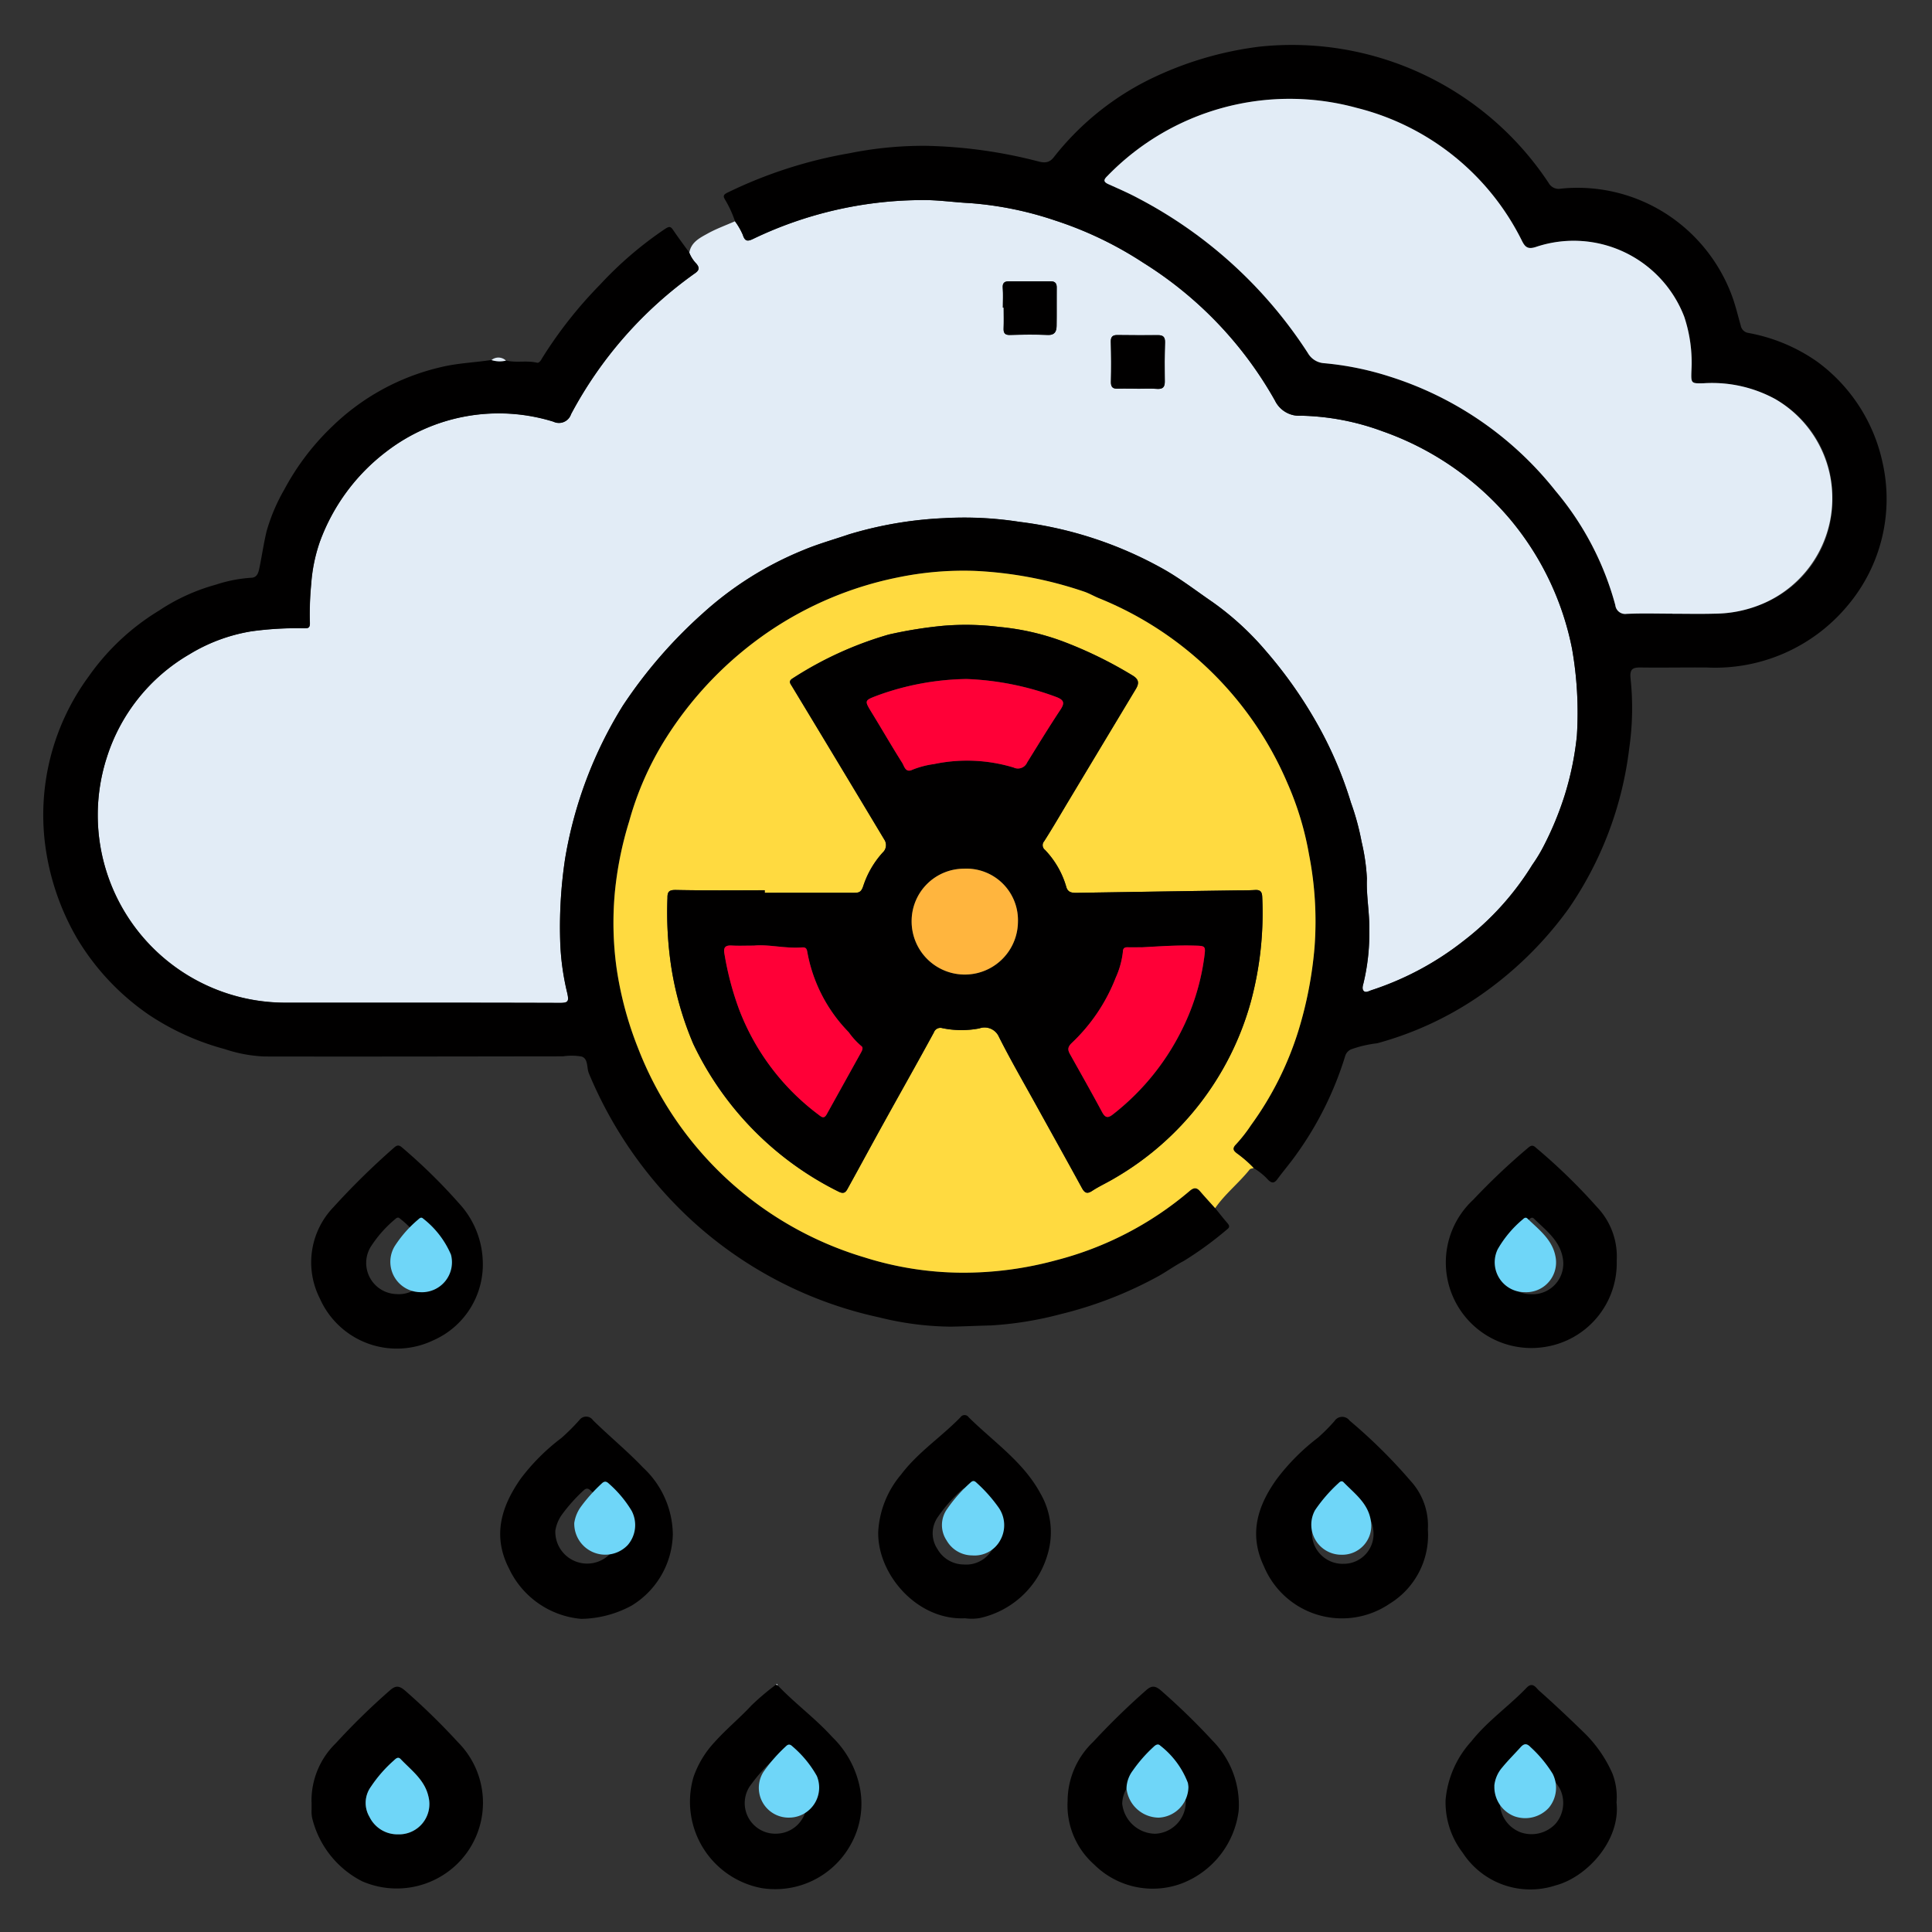 <svg xmlns="http://www.w3.org/2000/svg" xmlns:xlink="http://www.w3.org/1999/xlink" width="135" height="135" viewBox="0 0 135 135">
  <rect x="0" y="0" width="135" height="135" fill="#333333" stroke="none"/>
  <defs>
    <clipPath id="clip-path">
      <rect id="Rectángulo_377711" data-name="Rectángulo 377711" width="135" height="135" transform="translate(1180 2584)" fill="#fff" stroke="#707070" stroke-width="1"/>
    </clipPath>
    <clipPath id="clip-path-2">
      <rect id="Rectángulo_377712" data-name="Rectángulo 377712" width="128.818" height="128.847" fill="none"/>
    </clipPath>
  </defs>
  <g id="Enmascarar_grupo_373" data-name="Enmascarar grupo 373" transform="translate(-1180 -2584)" clip-path="url(#clip-path)">
    <g id="Grupo_1073468" data-name="Grupo 1073468" transform="translate(1183 2587.153)">
      <g id="Grupo_1073467" data-name="Grupo 1073467" clip-path="url(#clip-path-2)">
        <path id="Trazado_821923" data-name="Trazado 821923" d="M48.9,25.118c.125-.736.737-1.033,1.287-1.338.606-.336,1.267-.573,1.9-.853a4.788,4.788,0,0,1,.545.941c.155.493.355.472.761.272a27.457,27.457,0,0,1,11.588-2.694c1.186-.031,2.36.154,3.538.212a24.158,24.158,0,0,1,5.939,1.213,25.732,25.732,0,0,1,6.171,2.962,26.845,26.845,0,0,1,9.189,9.623,1.883,1.883,0,0,0,1.838,1.057A17.379,17.379,0,0,1,97.329,37.6a20.589,20.589,0,0,1,8.892,6.108,20.2,20.2,0,0,1,4.361,9.09,25.777,25.777,0,0,1,.337,6.083,21.226,21.226,0,0,1-.836,4.1,22.5,22.5,0,0,1-1.516,3.664,10.945,10.945,0,0,1-.763,1.249,19.8,19.8,0,0,1-4.8,5.315,20.858,20.858,0,0,1-6.444,3.454c-.176.064-.379.2-.523.063s-.087-.347-.034-.533a14.826,14.826,0,0,0,.412-3.732c.027-1.2-.217-2.406-.166-3.6a14.22,14.22,0,0,0-.37-2.565,17.737,17.737,0,0,0-.75-2.753,27.356,27.356,0,0,0-2.412-5.6,30.909,30.909,0,0,0-3.526-4.985,20.224,20.224,0,0,0-3.729-3.42c-1.131-.773-2.218-1.617-3.41-2.291a27.331,27.331,0,0,0-10.088-3.313,24.977,24.977,0,0,0-5.244-.259A27.074,27.074,0,0,0,60.061,44.8c-1.077.367-2.18.673-3.227,1.115a23.791,23.791,0,0,0-7.01,4.419,33.234,33.234,0,0,0-5.568,6.436,29.4,29.4,0,0,0-4.033,10.683,31.954,31.954,0,0,0-.335,6.034,17.7,17.7,0,0,0,.493,3.4c.11.532.061.653-.508.652-6.394-.021-12.788-.013-19.182-.015a13.111,13.111,0,0,1-12.5-17.114,12.811,12.811,0,0,1,5.795-7.237,12.021,12.021,0,0,1,4.325-1.6,23.39,23.39,0,0,1,3.673-.211c.26,0,.412,0,.406-.356a21.776,21.776,0,0,1,.093-2.743,11.434,11.434,0,0,1,.6-2.934,13.9,13.9,0,0,1,4.643-6.305,12.879,12.879,0,0,1,11.683-2.1.889.889,0,0,0,1.231-.525A28.425,28.425,0,0,1,49.3,26.553c.3-.211.306-.4.091-.66a2.311,2.311,0,0,1-.5-.775m31.294,9.507v.006c.46,0,.922-.024,1.381.008.415.03.559-.123.552-.533-.015-.9-.012-1.8.016-2.7.012-.382-.122-.524-.5-.52-.942.01-1.883,0-2.825-.007-.347,0-.473.128-.462.487.026.92.033,1.842.008,2.761-.011.4.139.52.51.5.439-.02.879,0,1.319,0m-9.38-5.666h.058c0,.481.014.962-.005,1.441-.014.341.089.481.459.469.876-.027,1.755-.038,2.631,0,.49.019.605-.252.612-.626.016-.9,0-1.8.009-2.695,0-.3-.134-.427-.409-.427-.981,0-1.963,0-2.945,0-.3,0-.443.12-.418.459.034.457.009.918.009,1.377" transform="translate(-3.732 -10.618)" fill="#e2ecf6"/>
        <path id="Trazado_821924" data-name="Trazado 821924" d="M45.165,14.5a2.314,2.314,0,0,0,.5.775c.216.264.214.449-.091.66A28.408,28.408,0,0,0,36.9,25.791a.889.889,0,0,1-1.232.525,12.88,12.88,0,0,0-11.683,2.095,13.9,13.9,0,0,0-4.643,6.306,11.4,11.4,0,0,0-.6,2.934,21.768,21.768,0,0,0-.093,2.743c.006.352-.146.357-.406.357a23.272,23.272,0,0,0-3.673.211,12.031,12.031,0,0,0-4.325,1.6A12.811,12.811,0,0,0,4.455,49.8a13.111,13.111,0,0,0,12.5,17.114c6.394,0,12.788-.007,19.182.014.57,0,.618-.119.508-.651a17.737,17.737,0,0,1-.493-3.4,31.956,31.956,0,0,1,.335-6.034,29.392,29.392,0,0,1,4.033-10.683,33.2,33.2,0,0,1,5.568-6.436A23.778,23.778,0,0,1,53.1,35.3c1.046-.441,2.15-.748,3.226-1.115a27.1,27.1,0,0,1,6.657-1.135,24.916,24.916,0,0,1,5.245.259,27.322,27.322,0,0,1,10.087,3.312c1.191.674,2.279,1.518,3.41,2.292a20.239,20.239,0,0,1,3.729,3.419,30.931,30.931,0,0,1,3.526,4.985,27.378,27.378,0,0,1,2.413,5.6,17.728,17.728,0,0,1,.749,2.753,14.219,14.219,0,0,1,.37,2.565c-.051,1.2.193,2.4.166,3.6a14.85,14.85,0,0,1-.412,3.732c-.053.186-.1.411.034.533s.347,0,.523-.063A20.86,20.86,0,0,0,99.27,62.59a19.8,19.8,0,0,0,4.8-5.314,10.958,10.958,0,0,0,.763-1.25,22.453,22.453,0,0,0,1.516-3.663,21.231,21.231,0,0,0,.836-4.1,25.751,25.751,0,0,0-.337-6.083,20.2,20.2,0,0,0-4.361-9.09A20.589,20.589,0,0,0,93.6,26.981a17.392,17.392,0,0,0-5.671-1.086,1.883,1.883,0,0,1-1.838-1.057A26.851,26.851,0,0,0,76.9,15.215a25.77,25.77,0,0,0-6.171-2.962,24.128,24.128,0,0,0-5.939-1.212c-1.178-.058-2.352-.244-3.538-.212a27.459,27.459,0,0,0-11.588,2.694c-.406.2-.606.221-.761-.272a4.811,4.811,0,0,0-.544-.941,7.616,7.616,0,0,0-.695-1.512c-.131-.225-.148-.337.172-.493a31.722,31.722,0,0,1,8.514-2.749,26.1,26.1,0,0,1,5.414-.519A33.9,33.9,0,0,1,69.454,8.1c.409.111.813.2,1.168-.251a19.459,19.459,0,0,1,7.2-5.689A24.235,24.235,0,0,1,84.974.111,21.5,21.5,0,0,1,105.212,9.63a.8.8,0,0,0,.851.4,11.449,11.449,0,0,1,7.508,1.854,11.62,11.62,0,0,1,4.479,5.71c.236.66.394,1.333.586,2a.634.634,0,0,0,.529.517,12.166,12.166,0,0,1,4.811,2.007,11.807,11.807,0,0,1,4.573,7.072,11.545,11.545,0,0,1-2.418,9.94,12.038,12.038,0,0,1-9.87,4.359c-1.531-.01-3.061.02-4.591,0-.562-.008-.8.08-.735.757a19.6,19.6,0,0,1-.089,4.872A25,25,0,0,1,106.6,60.354a25.592,25.592,0,0,1-6.263,6.111,23.472,23.472,0,0,1-7.113,3.283,8.1,8.1,0,0,0-1.821.425.744.744,0,0,0-.4.442,23.561,23.561,0,0,1-3.422,6.9c-.416.591-.889,1.141-1.319,1.723-.212.286-.379.316-.647.054a4.408,4.408,0,0,0-1.018-.825,8.588,8.588,0,0,0-1.181-1.026c-.25-.192-.34-.345-.046-.639a10.663,10.663,0,0,0,1.042-1.333,22.621,22.621,0,0,0,3.3-6.568,27.707,27.707,0,0,0,1.14-5.9,24.224,24.224,0,0,0-.386-6.429,21.5,21.5,0,0,0-1.508-4.99,24.152,24.152,0,0,0-13.18-12.933c-.355-.146-.686-.345-1.058-.467a27.61,27.61,0,0,0-7.637-1.441,22.69,22.69,0,0,0-5.327.453,24.712,24.712,0,0,0-8.983,3.754,25.465,25.465,0,0,0-7.322,7.61,21.755,21.755,0,0,0-2.488,5.68,24.827,24.827,0,0,0-1.008,5.026,23.077,23.077,0,0,0,.119,5.185,24.755,24.755,0,0,0,1.5,5.62A24.446,24.446,0,0,0,57.39,84.7a22.97,22.97,0,0,0,6.791,1.075,24.668,24.668,0,0,0,6.6-.866,23.39,23.39,0,0,0,9.355-4.853c.293-.248.492-.242.732.041.338.4.694.778,1.042,1.167.275.339.543.686.829,1.015.143.164.233.3.015.462a24.29,24.29,0,0,1-3.044,2.221c-.679.351-1.322.837-2.016,1.193a27.841,27.841,0,0,1-6.614,2.527,24.489,24.489,0,0,1-4.838.781c-.932.02-1.871.069-2.808.085a21.374,21.374,0,0,1-5-.648,28.209,28.209,0,0,1-13.059-6.739,29.192,29.192,0,0,1-7.221-10.3c-.173-.4-.033-1.011-.5-1.184a4,4,0,0,0-1.306-.018c-6.959.008-13.917.024-20.876.011a10,10,0,0,1-2.763-.515,17.9,17.9,0,0,1-5.292-2.39,17.13,17.13,0,0,1-5.021-5.329A17.508,17.508,0,0,1,.145,55.79,16.336,16.336,0,0,1,3.2,44.11a16.4,16.4,0,0,1,4.916-4.6A13.674,13.674,0,0,1,12.088,37.7a9.862,9.862,0,0,1,2.445-.48c.414,0,.517-.328.583-.638.183-.876.308-1.765.518-2.634a12.855,12.855,0,0,1,1.224-2.881,17.456,17.456,0,0,1,3.333-4.4A16.116,16.116,0,0,1,27.815,22.5c1.164-.284,2.354-.319,3.528-.5a1.883,1.883,0,0,0,1.013.038c.711.177,1.447-.019,2.164.152.163.038.283-.176.38-.345a29.9,29.9,0,0,1,4.01-5.088,25.883,25.883,0,0,1,4.566-3.917c.3-.2.4-.163.574.1.357.528.742,1.037,1.115,1.555m68.7,25.228v.014c.985,0,1.97.023,2.954-.006a8.682,8.682,0,0,0,3.345-.689,7.781,7.781,0,0,0,4.876-7.464,7.735,7.735,0,0,0-4.007-6.854,9.231,9.231,0,0,0-5.01-1.092c-.849.019-.855,0-.829-.847a10.151,10.151,0,0,0-.5-3.8,8.276,8.276,0,0,0-10.374-4.876c-.541.174-.74.019-.959-.415A17.646,17.646,0,0,0,91.8,4.387,17.728,17.728,0,0,0,74.372,9.154c-.281.271-.263.411.089.569.7.316,1.415.623,2.093.99A31.472,31.472,0,0,1,88.39,21.519a1.416,1.416,0,0,0,1.157.71,21.05,21.05,0,0,1,4.558.931,23.978,23.978,0,0,1,11.586,7.985,20.774,20.774,0,0,1,4.181,7.986.693.693,0,0,0,.786.612c1.067-.049,2.137-.015,3.206-.015" transform="translate(0 0)" fill="#010000"/>
        <path id="Trazado_821925" data-name="Trazado 821925" d="M121.022,117.289c-.348-.388-.7-.769-1.042-1.167-.241-.283-.439-.289-.732-.041a23.39,23.39,0,0,1-9.355,4.853,24.65,24.65,0,0,1-6.6.866,22.97,22.97,0,0,1-6.791-1.075A24.446,24.446,0,0,1,80.69,106.086a24.754,24.754,0,0,1-1.5-5.62,23.077,23.077,0,0,1-.119-5.185,24.822,24.822,0,0,1,1.008-5.025,21.741,21.741,0,0,1,2.488-5.68,25.459,25.459,0,0,1,7.322-7.61,24.721,24.721,0,0,1,8.983-3.754,22.66,22.66,0,0,1,5.327-.453,27.591,27.591,0,0,1,7.637,1.44c.372.122.7.321,1.058.467A24.155,24.155,0,0,1,126.076,87.6a21.494,21.494,0,0,1,1.508,4.991,24.22,24.22,0,0,1,.386,6.429,27.7,27.7,0,0,1-1.14,5.9,22.61,22.61,0,0,1-3.3,6.568,10.618,10.618,0,0,1-1.042,1.333c-.294.294-.2.447.046.639a8.62,8.62,0,0,1,1.181,1.026c-.1.034-.23.038-.284.105-.753.945-1.719,1.7-2.409,2.7M89.547,95.252v-.177c-2.054,0-4.108.024-6.161-.018-.472-.01-.642.067-.635.548a25.465,25.465,0,0,0,.258,4.782,22.485,22.485,0,0,0,1.548,5.43,22.107,22.107,0,0,0,10.132,10.308c.355.182.5.084.636-.168.853-1.541,1.689-3.092,2.542-4.632,1.166-2.106,2.353-4.2,3.5-6.314a.483.483,0,0,1,.594-.3,6.56,6.56,0,0,0,2.583.017,1.094,1.094,0,0,1,1.372.6c.818,1.623,1.732,3.2,2.611,4.79,1.061,1.921,2.132,3.836,3.183,5.761.193.352.361.436.722.2.488-.32,1.025-.563,1.528-.862a20.575,20.575,0,0,0,9.563-12.384,23.792,23.792,0,0,0,.788-7.265c-.01-.375-.121-.534-.512-.509-.5.032-1.005.021-1.508.029q-5.439.082-10.877.168c-.355.006-.68.007-.8-.419a6.223,6.223,0,0,0-1.487-2.582.413.413,0,0,1-.061-.6c.6-.934,1.152-1.893,1.723-2.844q2.343-3.9,4.687-7.8c.251-.417.205-.69-.255-.959a29.11,29.11,0,0,0-4.917-2.392,17.311,17.311,0,0,0-4.364-.984,18.84,18.84,0,0,0-3.91-.082,29.9,29.9,0,0,0-3.827.615,25.142,25.142,0,0,0-6.687,3.049c-.341.206-.2.353-.061.579Q94.69,86.182,97.9,91.533a.7.7,0,0,1-.112.912,6.475,6.475,0,0,0-1.367,2.369c-.145.42-.317.444-.655.442-2.074-.008-4.148,0-6.222,0" transform="translate(-39.112 -36.022)" fill="#ffda40"/>
        <path id="Trazado_821926" data-name="Trazado 821926" d="M121.691,203.821c-3.351.166-6.148-3.077-6.072-6.059a6.743,6.743,0,0,1,1.6-3.987c1.171-1.553,2.808-2.624,4.147-4a.344.344,0,0,1,.573,0c1.727,1.711,3.807,3.1,5,5.3a5.4,5.4,0,0,1,.485,4.377,6.343,6.343,0,0,1-4.717,4.356,3.4,3.4,0,0,1-1.014.014m-.1-3.759a2.1,2.1,0,0,0,2.024-1.108,2.205,2.205,0,0,0-.124-2.323,10.7,10.7,0,0,0-1.576-1.774c-.169-.166-.277-.183-.458-.01a10.429,10.429,0,0,0-1.655,1.87,1.982,1.982,0,0,0-.045,2.27,2.127,2.127,0,0,0,1.835,1.074" transform="translate(-57.252 -93.896)" fill="#010000"/>
        <path id="Trazado_821927" data-name="Trazado 821927" d="M95.637,226.984c1.207,1.273,2.638,2.312,3.815,3.615a6.749,6.749,0,0,1,1.86,3.232,5.821,5.821,0,0,1-.589,4.316,6.023,6.023,0,0,1-6.215,3.007,6.141,6.141,0,0,1-4.751-7.762,6.844,6.844,0,0,1,1.469-2.433c.817-.913,1.763-1.688,2.595-2.584a17.588,17.588,0,0,1,1.7-1.437l.117.046M95.6,237.351a2.153,2.153,0,0,0,1.9-2.987,7.776,7.776,0,0,0-1.748-2.118c-.171-.163-.3-.183-.473-.01a11.355,11.355,0,0,0-1.61,1.835,2.137,2.137,0,0,0,1.936,3.28" transform="translate(-44.297 -112.376)" fill="#010000"/>
        <path id="Trazado_821928" data-name="Trazado 821928" d="M206.1,235.214c.282,2.657-2.08,5.215-4.27,5.786a5.638,5.638,0,0,1-6.488-2.295,5.775,5.775,0,0,1-1.188-3.684,6.97,6.97,0,0,1,1.8-4.09c1.125-1.425,2.621-2.452,3.862-3.747.427-.445.664.023.868.2,1.052.934,2.076,1.9,3.085,2.881a9.064,9.064,0,0,1,2.047,2.926,4.543,4.543,0,0,1,.281,2.019m-8.153-.119a2.251,2.251,0,0,0,1.432,2.19,2.3,2.3,0,0,0,2.469-.6,2.236,2.236,0,0,0,.288-2.452,8.977,8.977,0,0,0-1.6-1.92c-.275-.292-.475-.246-.712.02-.432.482-.9.937-1.3,1.439a2.361,2.361,0,0,0-.577,1.319" transform="translate(-96.142 -112.406)" fill="#010000"/>
        <path id="Trazado_821929" data-name="Trazado 821929" d="M37.166,235.292a5.591,5.591,0,0,1,1.7-4.119,47.621,47.621,0,0,1,3.753-3.67c.423-.381.675-.376,1.15.051a46.791,46.791,0,0,1,3.634,3.554,5.984,5.984,0,0,1-.034,8.479,6.058,6.058,0,0,1-6.667,1.233,6.745,6.745,0,0,1-3.5-4.46,2.479,2.479,0,0,1-.03-.56c0-.168,0-.335,0-.508m6,2.249a2.117,2.117,0,0,0,2.166-2.644c-.26-1.158-1.187-1.823-1.942-2.613-.184-.193-.335-.032-.475.1a9.374,9.374,0,0,0-1.6,1.832,1.922,1.922,0,0,0-.1,2.108,2.172,2.172,0,0,0,1.954,1.22" transform="translate(-18.399 -112.518)" fill="#010000"/>
        <path id="Trazado_821930" data-name="Trazado 821930" d="M206.107,160.37a5.926,5.926,0,0,1-5,6.029,5.977,5.977,0,0,1-5.024-10.285A45.969,45.969,0,0,1,199.9,152.5c.218-.191.349-.224.568-.015a40.678,40.678,0,0,1,4.262,4.142,5,5,0,0,1,1.377,3.746m-5.957,2.345a2.14,2.14,0,0,0,2.18-2.575c-.229-1.208-1.2-1.916-2.013-2.713-.122-.12-.246-.023-.328.058a7.955,7.955,0,0,0-1.8,2.147,2.145,2.145,0,0,0,1.964,3.082" transform="translate(-96.138 -75.436)" fill="#010000"/>
        <path id="Trazado_821931" data-name="Trazado 821931" d="M141.824,235.229a5.729,5.729,0,0,1,1.791-4.154,50.64,50.64,0,0,1,3.669-3.579c.425-.389.686-.353,1.149.069a47.26,47.26,0,0,1,3.535,3.448,6.368,6.368,0,0,1,1.809,4.881,6.272,6.272,0,0,1-3.99,5.083,5.805,5.805,0,0,1-6.112-1.331,5.52,5.52,0,0,1-1.852-4.418m8.259.078a2.228,2.228,0,0,0-.041-.3,6.158,6.158,0,0,0-1.984-2.675c-.161-.164-.343-.042-.488.1a10.173,10.173,0,0,0-1.481,1.694,2.212,2.212,0,0,0-.449,1.266,2.349,2.349,0,0,0,2.309,2.108,2.23,2.23,0,0,0,2.134-2.2" transform="translate(-70.224 -112.518)" fill="#010000"/>
        <path id="Trazado_821932" data-name="Trazado 821932" d="M68.967,203.975a6.164,6.164,0,0,1-5.057-3.519c-1.173-2.282-.545-4.331.815-6.276a14.485,14.485,0,0,1,2.859-2.856,15.111,15.111,0,0,0,1.241-1.238.581.581,0,0,1,.956.012c1.146,1.123,2.388,2.141,3.5,3.308a6.469,6.469,0,0,1,2.075,4.665,5.983,5.983,0,0,1-2.882,4.978,7.628,7.628,0,0,1-3.5.925m-1.828-6.161a2.225,2.225,0,0,0,3.83,1.613,2.195,2.195,0,0,0,.287-2.46,8.221,8.221,0,0,0-1.647-1.958c-.194-.193-.343-.165-.522.016a11.589,11.589,0,0,0-1.462,1.632,2.616,2.616,0,0,0-.485,1.157" transform="translate(-31.342 -94.007)" fill="#010000"/>
        <path id="Trazado_821933" data-name="Trazado 821933" d="M179.93,197.752a5.62,5.62,0,0,1-2.676,5.18,5.912,5.912,0,0,1-8.774-2.6c-1.09-2.28-.442-4.272.919-6.153a15.075,15.075,0,0,1,2.86-2.86,12.615,12.615,0,0,0,1.148-1.157.642.642,0,0,1,1.055-.026,37.059,37.059,0,0,1,4.262,4.214,4.618,4.618,0,0,1,1.205,3.4M174,200.14a2.079,2.079,0,0,0,2.108-2.4c-.176-1.283-1.156-1.974-1.959-2.8-.142-.146-.266-.038-.372.067a10.9,10.9,0,0,0-1.679,1.936,2.152,2.152,0,0,0,1.9,3.2" transform="translate(-83.156 -94.022)" fill="#010000"/>
        <path id="Trazado_821934" data-name="Trazado 821934" d="M49.117,160.463a5.789,5.789,0,0,1-3.468,5.471,5.883,5.883,0,0,1-7.919-2.925,5.566,5.566,0,0,1,.935-6.367,52.27,52.27,0,0,1,4.234-4.16c.216-.2.365-.217.577-.024a38.995,38.995,0,0,1,3.972,3.894,6.243,6.243,0,0,1,1.668,4.11m-5.969,2.243a2.148,2.148,0,0,0,2.176-2.7,6.521,6.521,0,0,0-2-2.584c-.144-.141-.263-.02-.374.08a8.422,8.422,0,0,0-1.684,1.927,2.176,2.176,0,0,0,1.876,3.273" transform="translate(-18.38 -75.428)" fill="#010000"/>
        <path id="Trazado_821935" data-name="Trazado 821935" d="M63.1,43.462a1.88,1.88,0,0,1-1.014-.039.761.761,0,0,1,1.014.039" transform="translate(-30.745 -21.416)" fill="#e2ecf6"/>
        <path id="Trazado_821936" data-name="Trazado 821936" d="M101.587,226.945l-.118-.046c.074-.073.106-.039.118.046" transform="translate(-50.246 -112.337)" fill="#e2ecf6"/>
        <path id="Trazado_821937" data-name="Trazado 821937" d="M149.657,43.879c-.44,0-.88-.015-1.319,0-.371.016-.521-.1-.51-.5.025-.92.019-1.842-.008-2.762-.01-.359.116-.491.463-.487.941.011,1.883.017,2.825.007.376,0,.51.138.5.52-.028.9-.031,1.8-.016,2.7.007.41-.137.563-.553.534-.458-.033-.92-.008-1.381-.008Z" transform="translate(-73.198 -19.873)" fill="#010000"/>
        <path id="Trazado_821938" data-name="Trazado 821938" d="M132.867,34.525c0-.459.026-.92-.009-1.377-.025-.339.113-.458.418-.459.982,0,1.964-.007,2.945,0,.275,0,.412.13.409.427-.011.9.007,1.8-.009,2.695-.007.374-.122.645-.612.626-.876-.035-1.755-.024-2.631,0-.371.011-.473-.128-.459-.469.019-.48.005-.961.005-1.441h-.058" transform="translate(-65.788 -16.185)" fill="#010000"/>
        <path id="Trazado_821939" data-name="Trazado 821939" d="M186.625,43.416c-1.069,0-2.139-.034-3.206.015a.693.693,0,0,1-.786-.612,20.775,20.775,0,0,0-4.181-7.986,23.978,23.978,0,0,0-11.586-7.985,21.051,21.051,0,0,0-4.558-.931,1.416,1.416,0,0,1-1.157-.71A31.472,31.472,0,0,0,149.316,14.4c-.678-.366-1.389-.674-2.093-.99-.352-.158-.37-.3-.089-.569a17.728,17.728,0,0,1,17.432-4.767,17.646,17.646,0,0,1,11.551,9.305c.219.434.417.589.959.415a8.276,8.276,0,0,1,10.374,4.876,10.152,10.152,0,0,1,.5,3.8c-.026.85-.02.866.829.847a9.231,9.231,0,0,1,5.01,1.092,8.017,8.017,0,0,1-.869,14.318,8.682,8.682,0,0,1-3.345.689c-.984.029-1.969.006-2.954.006v-.014" transform="translate(-72.762 -3.689)" fill="#e2ecf6"/>
        <path id="Trazado_821940" data-name="Trazado 821940" d="M93.242,98.958c2.074,0,4.149,0,6.222,0,.338,0,.509-.023.655-.442a6.461,6.461,0,0,1,1.367-2.369.7.7,0,0,0,.111-.911q-3.209-5.353-6.439-10.693c-.137-.226-.28-.373.061-.579a25.121,25.121,0,0,1,6.687-3.048,29.891,29.891,0,0,1,3.826-.615,18.844,18.844,0,0,1,3.91.082,17.315,17.315,0,0,1,4.364.984,29.149,29.149,0,0,1,4.917,2.392c.46.269.506.542.255.959q-2.347,3.9-4.687,7.8c-.571.951-1.127,1.91-1.723,2.844a.414.414,0,0,0,.061.6,6.224,6.224,0,0,1,1.487,2.582c.115.426.44.425.795.419q5.438-.091,10.877-.168c.5-.008,1.007,0,1.508-.029.391-.025.5.134.512.509a23.807,23.807,0,0,1-.788,7.265,20.577,20.577,0,0,1-9.563,12.384c-.5.3-1.04.542-1.529.862-.361.237-.53.152-.722-.2-1.051-1.926-2.123-3.841-3.183-5.761-.879-1.592-1.793-3.167-2.611-4.79a1.094,1.094,0,0,0-1.372-.6,6.56,6.56,0,0,1-2.583-.017.483.483,0,0,0-.594.3c-1.15,2.114-2.337,4.208-3.5,6.314-.854,1.541-1.689,3.091-2.542,4.632-.14.252-.281.35-.636.168a22.106,22.106,0,0,1-10.132-10.308,22.486,22.486,0,0,1-1.548-5.43,25.464,25.464,0,0,1-.258-4.782c-.007-.482.163-.558.635-.548,2.053.042,4.107.018,6.161.018,0,.059,0,.118,0,.177m26.312,3.811c-.314,0-.628.007-.942,0-.232-.007-.336.075-.341.324a5.956,5.956,0,0,1-.5,1.8,12.484,12.484,0,0,1-3.1,4.591c-.308.316-.23.51-.069.8.744,1.33,1.5,2.655,2.215,4,.222.413.412.435.763.158a17.08,17.08,0,0,0,4.744-5.768,16.086,16.086,0,0,0,1.623-5.143c.116-.879.136-.857-.773-.88-1.21-.03-2.413.059-3.619.123M92.5,102.65c-.63,0-1.092.022-1.551-.006-.443-.027-.605.117-.52.574a21.043,21.043,0,0,0,1.014,3.86,16.52,16.52,0,0,0,5.538,7.368c.21.157.393.354.594-.008.8-1.442,1.6-2.879,2.4-4.323.076-.137.178-.345.012-.452a5.32,5.32,0,0,1-.876-.964,10.733,10.733,0,0,1-2.9-5.651c-.049-.275-.2-.283-.391-.27-1.168.083-2.321-.233-3.32-.129m14.838-18.629a18.936,18.936,0,0,0-6.179,1.137c-.968.368-.965.349-.418,1.242.708,1.158,1.386,2.334,2.112,3.481.147.232.226.718.716.478a6.217,6.217,0,0,1,1.5-.393,11.226,11.226,0,0,1,5.564.239.7.7,0,0,0,.948-.352c.766-1.236,1.522-2.479,2.327-3.689.3-.457.255-.665-.25-.871a20.058,20.058,0,0,0-6.32-1.273m-3.829,16.9a3.714,3.714,0,1,0,7.428.08,3.6,3.6,0,0,0-3.772-3.724,3.664,3.664,0,0,0-3.656,3.643" transform="translate(-42.807 -39.728)" fill="#010000"/>
        <path id="Trazado_821941" data-name="Trazado 821941" d="M126.554,203.954a2.071,2.071,0,0,1-1.787-1.046,1.93,1.93,0,0,1,.044-2.211,10.166,10.166,0,0,1,1.612-1.822c.177-.168.282-.152.446.01a10.425,10.425,0,0,1,1.535,1.728,2.148,2.148,0,0,1,.121,2.262,2.045,2.045,0,0,1-1.972,1.079" transform="translate(-61.621 -98.421)" fill="#6fd6f8"/>
        <path id="Trazado_821942" data-name="Trazado 821942" d="M101.291,240.337a2.081,2.081,0,0,1-1.885-3.194,11.018,11.018,0,0,1,1.568-1.787c.167-.168.294-.149.46.01a7.577,7.577,0,0,1,1.7,2.063,2.1,2.1,0,0,1-1.846,2.909" transform="translate(-49.057 -116.486)" fill="#6fd6f8"/>
        <path id="Trazado_821943" data-name="Trazado 821943" d="M200.9,238.084a2.3,2.3,0,0,1,.561-1.285c.4-.488.849-.931,1.27-1.4.231-.258.426-.3.694-.019a8.73,8.73,0,0,1,1.554,1.87,2.176,2.176,0,0,1-.28,2.387,2.239,2.239,0,0,1-2.4.581,2.192,2.192,0,0,1-1.394-2.133" transform="translate(-99.484 -116.459)" fill="#6fd6f8"/>
        <path id="Trazado_821944" data-name="Trazado 821944" d="M46.891,242.415a2.172,2.172,0,0,1-1.954-1.22,1.922,1.922,0,0,1,.1-2.108,9.376,9.376,0,0,1,1.6-1.832c.14-.129.291-.29.475-.1.754.791,1.682,1.455,1.942,2.613a2.117,2.117,0,0,1-2.166,2.644" transform="translate(-22.119 -117.392)" fill="#6fd6f8"/>
        <path id="Trazado_821945" data-name="Trazado 821945" d="M203.07,167.511a2.089,2.089,0,0,1-1.912-3,7.736,7.736,0,0,1,1.755-2.091c.08-.079.2-.173.32-.057.8.776,1.738,1.466,1.96,2.642a2.084,2.084,0,0,1-2.123,2.507" transform="translate(-99.505 -80.372)" fill="#6fd6f8"/>
        <path id="Trazado_821946" data-name="Trazado 821946" d="M154.312,238.2a2.172,2.172,0,0,1-2.079,2.139,2.288,2.288,0,0,1-2.248-2.053,2.15,2.15,0,0,1,.437-1.233,9.93,9.93,0,0,1,1.443-1.65c.14-.14.319-.259.475-.1a6,6,0,0,1,1.932,2.6,2.084,2.084,0,0,1,.04.291" transform="translate(-74.27 -116.483)" fill="#6fd6f8"/>
        <path id="Trazado_821947" data-name="Trazado 821947" d="M73.555,201.7a2.547,2.547,0,0,1,.472-1.127,11.277,11.277,0,0,1,1.424-1.589c.175-.176.32-.2.509-.016a8.013,8.013,0,0,1,1.6,1.907,2.137,2.137,0,0,1-.279,2.4,2.167,2.167,0,0,1-3.73-1.571" transform="translate(-36.423 -98.46)" fill="#6fd6f8"/>
        <path id="Trazado_821948" data-name="Trazado 821948" d="M177.65,203.925a2.1,2.1,0,0,1-1.853-3.114,10.642,10.642,0,0,1,1.635-1.885c.1-.1.225-.207.362-.065.782.806,1.737,1.48,1.908,2.729a2.024,2.024,0,0,1-2.053,2.335" transform="translate(-86.908 -98.439)" fill="#6fd6f8"/>
        <path id="Trazado_821949" data-name="Trazado 821949" d="M50.195,167.51a2.12,2.12,0,0,1-1.827-3.188,8.208,8.208,0,0,1,1.64-1.876c.109-.1.224-.215.364-.078a6.351,6.351,0,0,1,1.944,2.517,2.093,2.093,0,0,1-2.12,2.626" transform="translate(-23.804 -80.371)" fill="#6fd6f8"/>
        <path id="Trazado_821950" data-name="Trazado 821950" d="M147.031,124.753c1.205-.064,2.409-.153,3.618-.123.909.023.889,0,.773.88a16.111,16.111,0,0,1-1.623,5.143,17.073,17.073,0,0,1-4.744,5.768c-.351.278-.542.256-.763-.157-.719-1.343-1.471-2.668-2.215-4-.162-.288-.24-.483.068-.8a12.482,12.482,0,0,0,3.1-4.591,5.961,5.961,0,0,0,.5-1.8c0-.249.109-.331.341-.324.314.009.628,0,.942,0" transform="translate(-70.284 -61.712)" fill="#ff0037"/>
        <path id="Trazado_821951" data-name="Trazado 821951" d="M96.382,124.623c1-.1,2.152.213,3.32.129.191-.014.341-.006.391.27a10.736,10.736,0,0,0,2.9,5.651,5.32,5.32,0,0,0,.876.964c.167.107.064.315-.012.452-.8,1.444-1.6,2.881-2.4,4.323-.2.362-.384.164-.594.008a16.52,16.52,0,0,1-5.538-7.368,21,21,0,0,1-1.014-3.86c-.086-.457.076-.6.519-.574.459.028.921.006,1.551.006" transform="translate(-46.691 -61.701)" fill="#ff0037"/>
        <path id="Trazado_821952" data-name="Trazado 821952" d="M120.994,87.742a20.046,20.046,0,0,1,6.32,1.272c.505.206.554.413.25.871-.8,1.211-1.561,2.453-2.327,3.689a.7.7,0,0,1-.948.352,11.229,11.229,0,0,0-5.565-.239,6.237,6.237,0,0,0-1.5.393c-.49.24-.57-.246-.716-.478-.725-1.147-1.4-2.323-2.112-3.481-.546-.894-.549-.875.418-1.242a18.92,18.92,0,0,1,6.179-1.137" transform="translate(-56.465 -43.448)" fill="#ff0037"/>
        <path id="Trazado_821953" data-name="Trazado 821953" d="M120.242,117.638a3.664,3.664,0,0,1,3.656-3.643,3.6,3.6,0,0,1,3.772,3.724,3.714,3.714,0,1,1-7.428-.08" transform="translate(-59.541 -56.448)" fill="#ffb53e"/>
      </g>
    </g>
  </g>
</svg>
